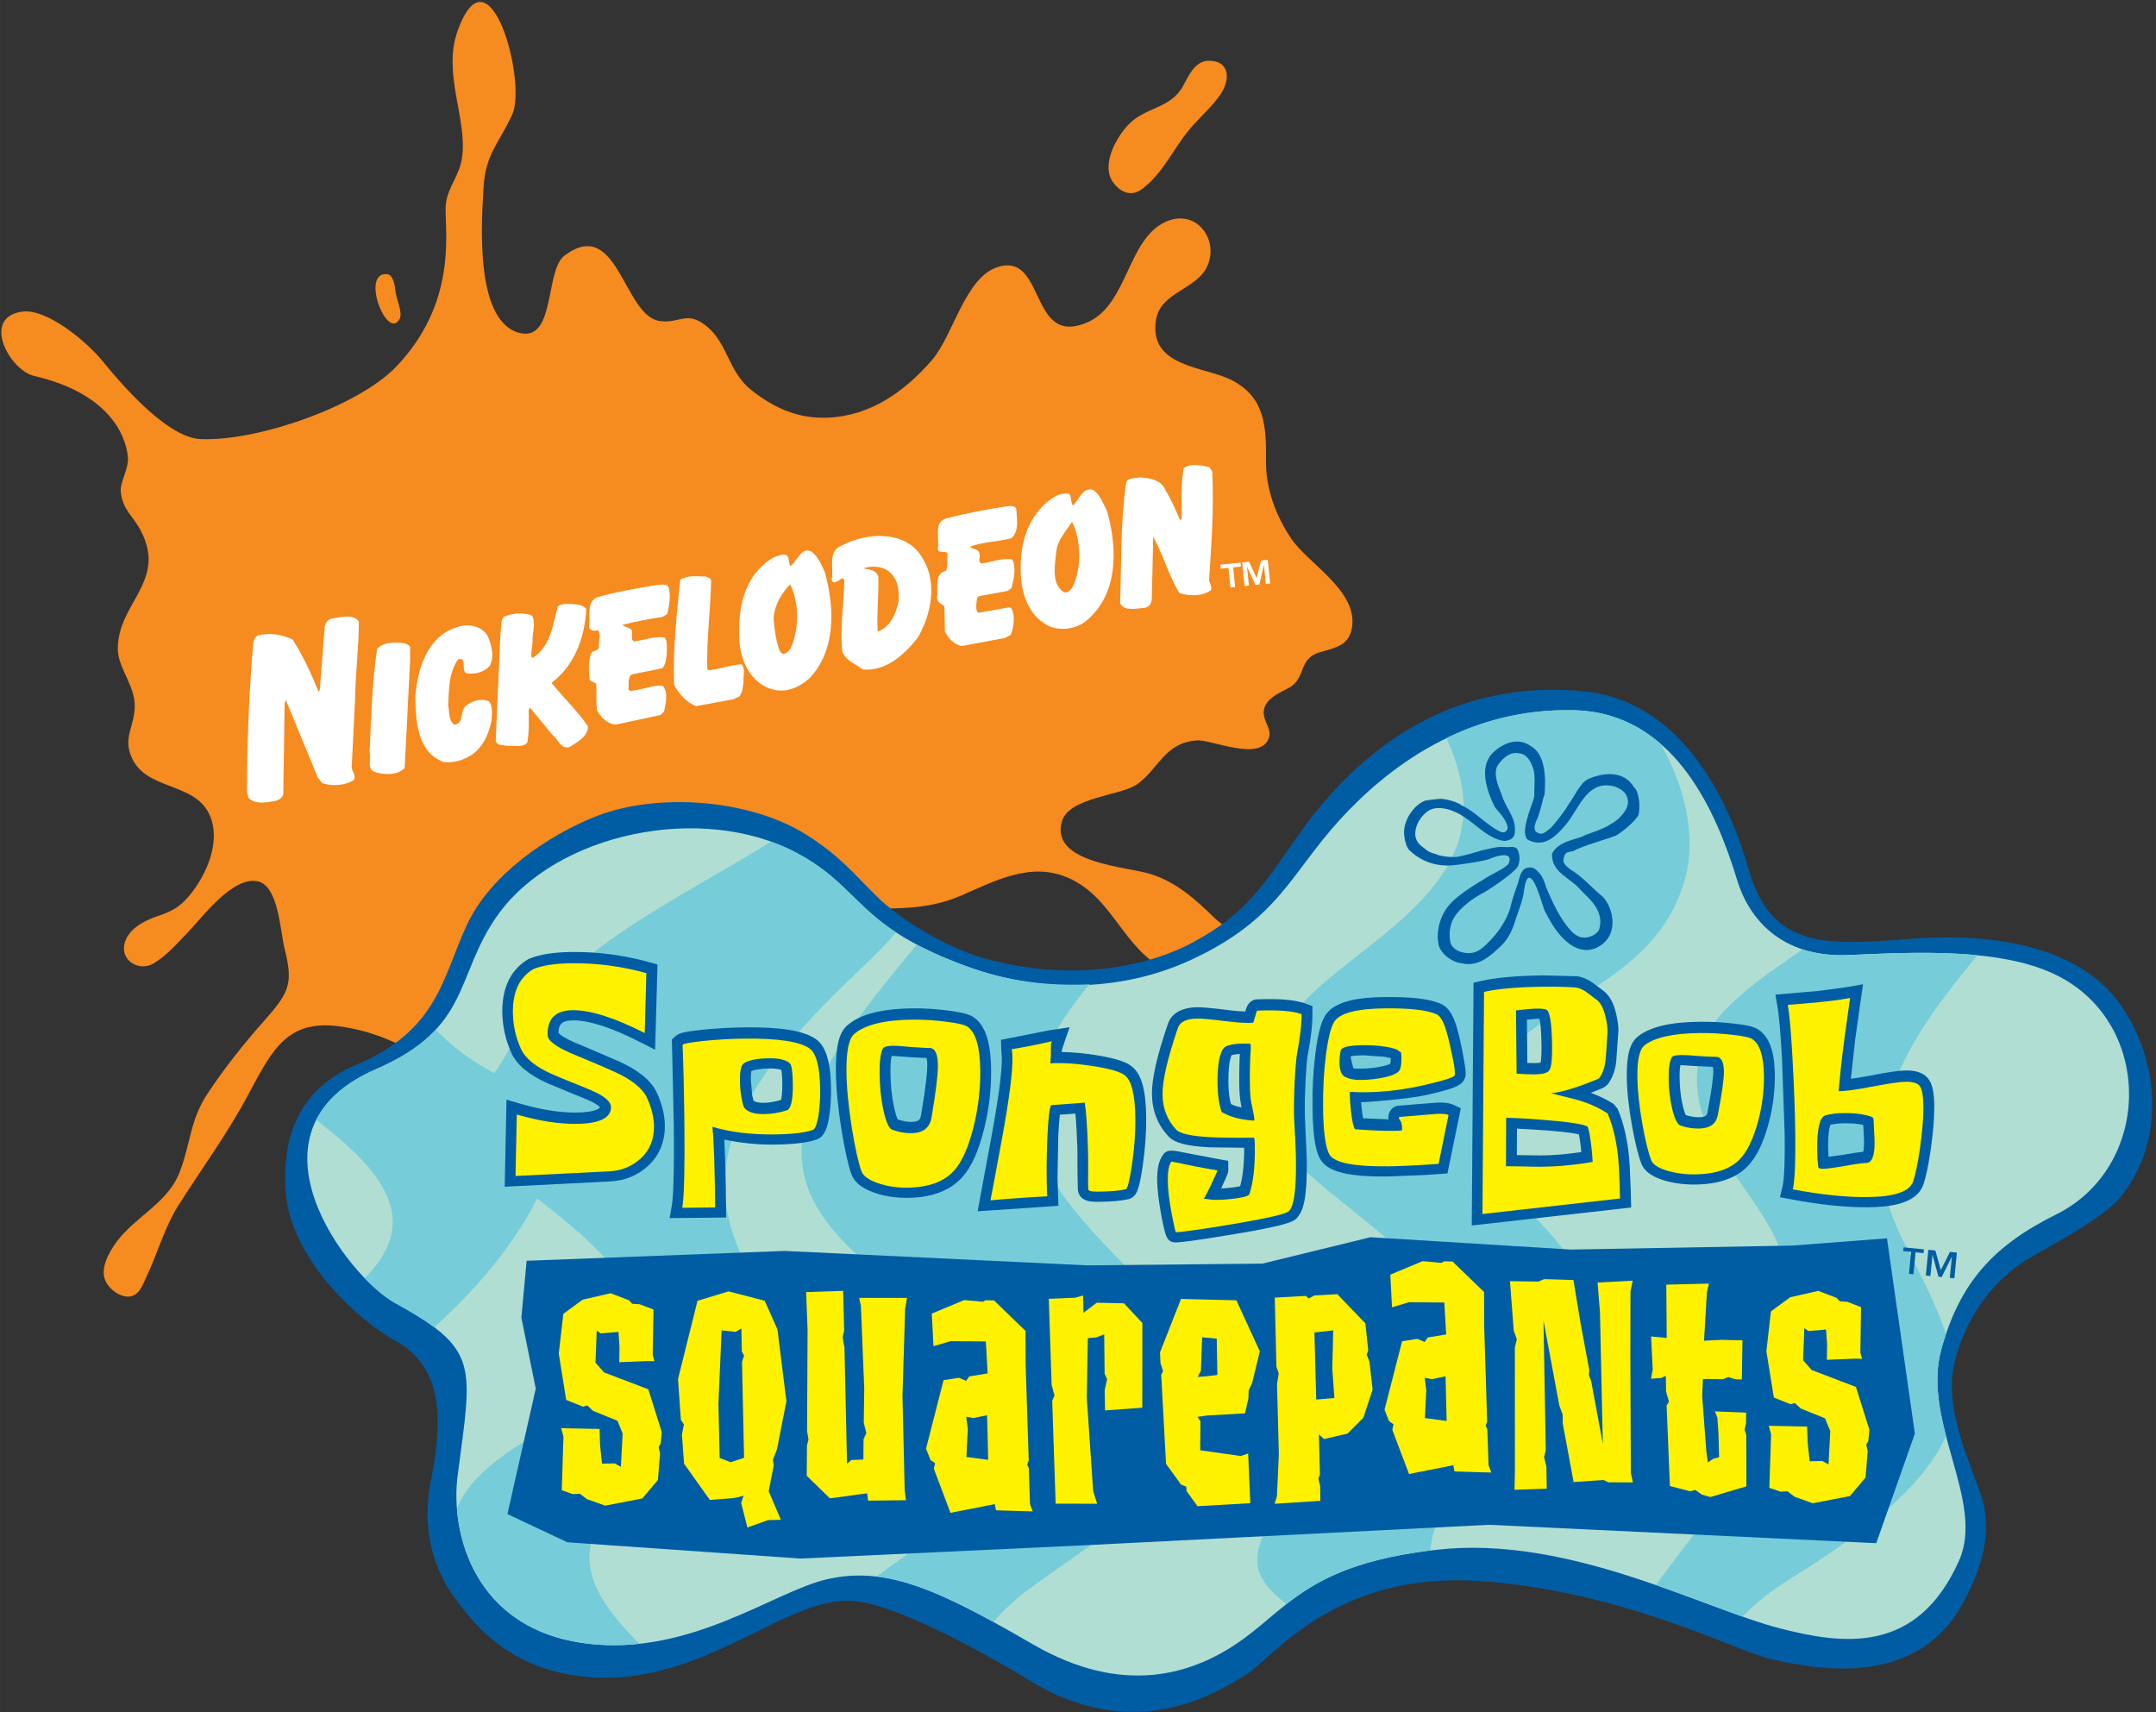 <?xml version="1.0" encoding="UTF-8" standalone="no"?>
<!-- Created with Inkscape (http://www.inkscape.org/) -->

<svg
   xmlns:dc="http://purl.org/dc/elements/1.1/"
   xmlns:cc="http://creativecommons.org/ns#"
   xmlns:rdf="http://www.w3.org/1999/02/22-rdf-syntax-ns#"
   xmlns:svg="http://www.w3.org/2000/svg"
   xmlns="http://www.w3.org/2000/svg"
   xmlns:sodipodi="http://sodipodi.sourceforge.net/DTD/sodipodi-0.dtd"
   xmlns:inkscape="http://www.inkscape.org/namespaces/inkscape"
   width="170"
   height="135"
   viewBox="0 0 44.979 35.719"
   version="1.1"
   id="svg8"
   inkscape:version="0.92.2 (5c3e80d, 2017-08-06)"
   sodipodi:docname="SpongeBob SquarePants2.svg">
  <rect x="0" y="0" width="44.979" height="35.719" fill="#333333" stroke="none"/>
  <defs
     id="defs2">
    <clipPath
       clipPathUnits="userSpaceOnUse"
       id="clipPath502">
      <path
         d="M 439.961,603.6 H 566 v 99.9 H 439.961 Z"
         id="path500"
         inkscape:connector-curvature="0" />
    </clipPath>
    <linearGradient
       x1="0"
       y1="0"
       x2="1"
       y2="0"
       gradientUnits="userSpaceOnUse"
       gradientTransform="matrix(84.822,-29.886,-29.886,-84.822,910.201,1309.772)"
       spreadMethod="pad"
       id="linearGradient492">
      <stop
         style="stop-opacity:1;stop-color:#76cdd9"
         offset="0"
         id="stop488" />
      <stop
         style="stop-opacity:1;stop-color:#00a3b0"
         offset="1"
         id="stop490" />
    </linearGradient>
    <linearGradient
       x1="0"
       y1="0"
       x2="1"
       y2="0"
       gradientUnits="userSpaceOnUse"
       gradientTransform="matrix(84.85,-29.896,-29.896,-84.85,904.211,1292.678)"
       spreadMethod="pad"
       id="linearGradient472">
      <stop
         style="stop-opacity:1;stop-color:#76cdd9"
         offset="0"
         id="stop468" />
      <stop
         style="stop-opacity:1;stop-color:#00a3b0"
         offset="1"
         id="stop470" />
    </linearGradient>
    <linearGradient
       x1="0"
       y1="0"
       x2="1"
       y2="0"
       gradientUnits="userSpaceOnUse"
       gradientTransform="matrix(84.772,-29.869,-29.869,-84.772,902.33,1287.194)"
       spreadMethod="pad"
       id="linearGradient452">
      <stop
         style="stop-opacity:1;stop-color:#76cdd9"
         offset="0"
         id="stop448" />
      <stop
         style="stop-opacity:1;stop-color:#00a3b0"
         offset="1"
         id="stop450" />
    </linearGradient>
    <linearGradient
       x1="0"
       y1="0"
       x2="1"
       y2="0"
       gradientUnits="userSpaceOnUse"
       gradientTransform="matrix(84.825,-29.888,-29.888,-84.825,911.208,1312.87)"
       spreadMethod="pad"
       id="linearGradient432">
      <stop
         style="stop-opacity:1;stop-color:#76cdd9"
         offset="0"
         id="stop428" />
      <stop
         style="stop-opacity:1;stop-color:#00a3b0"
         offset="1"
         id="stop430" />
    </linearGradient>
    <linearGradient
       x1="0"
       y1="0"
       x2="1"
       y2="0"
       gradientUnits="userSpaceOnUse"
       gradientTransform="matrix(84.689,-29.84,-29.84,-84.689,906.922,1300.276)"
       spreadMethod="pad"
       id="linearGradient412">
      <stop
         style="stop-opacity:1;stop-color:#b1ded3"
         offset="0"
         id="stop408" />
      <stop
         style="stop-opacity:1;stop-color:#29bdbe"
         offset="1"
         id="stop410" />
    </linearGradient>
    <clipPath
       clipPathUnits="userSpaceOnUse"
       id="clipPath338">
      <path
         d="M 439.961,603.6 H 566 v 99.9 H 439.961 Z"
         id="path336"
         inkscape:connector-curvature="0" />
    </clipPath>
    <clipPath
       clipPathUnits="userSpaceOnUse"
       id="clipPath502-1">
      <path
         d="M 439.961,603.6 H 566 v 99.9 H 439.961 Z"
         id="path500-3"
         inkscape:connector-curvature="0" />
    </clipPath>
    <linearGradient
       x1="0"
       y1="0"
       x2="1"
       y2="0"
       gradientUnits="userSpaceOnUse"
       gradientTransform="matrix(87.195,-22.023,-22.023,-87.195,915.348,606.114)"
       spreadMethod="pad"
       id="linearGradient492-1">
      <stop
         style="stop-opacity:1;stop-color:#76cdd9"
         offset="0"
         id="stop488-8" />
      <stop
         style="stop-opacity:1;stop-color:#00a3b0"
         offset="1"
         id="stop490-0" />
    </linearGradient>
    <linearGradient
       x1="0"
       y1="0"
       x2="1"
       y2="0"
       gradientUnits="userSpaceOnUse"
       gradientTransform="matrix(87.224,-22.03,-22.03,-87.224,910.942,588.545)"
       spreadMethod="pad"
       id="linearGradient472-0">
      <stop
         style="stop-opacity:1;stop-color:#76cdd9"
         offset="0"
         id="stop468-4" />
      <stop
         style="stop-opacity:1;stop-color:#00a3b0"
         offset="1"
         id="stop470-2" />
    </linearGradient>
    <linearGradient
       x1="0"
       y1="0"
       x2="1"
       y2="0"
       gradientUnits="userSpaceOnUse"
       gradientTransform="matrix(87.144,-22.01,-22.01,-87.144,909.57,582.913)"
       spreadMethod="pad"
       id="linearGradient452-8">
      <stop
         style="stop-opacity:1;stop-color:#76cdd9"
         offset="0"
         id="stop448-6" />
      <stop
         style="stop-opacity:1;stop-color:#00a3b0"
         offset="1"
         id="stop450-9" />
    </linearGradient>
    <linearGradient
       x1="0"
       y1="0"
       x2="1"
       y2="0"
       gradientUnits="userSpaceOnUse"
       gradientTransform="matrix(87.199,-22.024,-22.024,-87.199,916.067,609.291)"
       spreadMethod="pad"
       id="linearGradient432-7">
      <stop
         style="stop-opacity:1;stop-color:#76cdd9"
         offset="0"
         id="stop428-0" />
      <stop
         style="stop-opacity:1;stop-color:#00a3b0"
         offset="1"
         id="stop430-5" />
    </linearGradient>
    <linearGradient
       x1="0"
       y1="0"
       x2="1"
       y2="0"
       gradientUnits="userSpaceOnUse"
       gradientTransform="matrix(87.059,-21.988,-21.988,-87.059,912.948,596.359)"
       spreadMethod="pad"
       id="linearGradient412-9">
      <stop
         style="stop-opacity:1;stop-color:#b1ded3"
         offset="0"
         id="stop408-9" />
      <stop
         style="stop-opacity:1;stop-color:#29bdbe"
         offset="1"
         id="stop410-7" />
    </linearGradient>
    <clipPath
       clipPathUnits="userSpaceOnUse"
       id="clipPath338-6">
      <path
         d="M 439.961,603.6 H 566 v 99.9 H 439.961 Z"
         id="path336-6"
         inkscape:connector-curvature="0" />
    </clipPath>
  </defs>
  <sodipodi:namedview
     id="base"
     pagecolor="#ffffff"
     bordercolor="#666666"
     borderopacity="1.0"
     inkscape:pageopacity="0.0"
     inkscape:pageshadow="2"
     inkscape:zoom="2.8"
     inkscape:cx="70.266636"
     inkscape:cy="50.416833"
     inkscape:document-units="mm"
     inkscape:current-layer="layer1"
     showgrid="false"
     units="px"
     inkscape:window-width="1366"
     inkscape:window-height="705"
     inkscape:window-x="-8"
     inkscape:window-y="-8"
     inkscape:window-maximized="1"
     inkscape:measure-start="-762.665,76.7716"
     inkscape:measure-end="-249.508,82.8325" />
  <g
     inkscape:label="Layer 1"
     inkscape:groupmode="layer"
     id="layer1"
     transform="translate(0,-261.281)">
    <g
       id="g1576"
       transform="rotate(6.358,15.696,267.11)">
      <g
         transform="matrix(0.353,0,0,-0.353,22.973,264.287)"
         id="g340">
        <path
           inkscape:connector-curvature="0"
           id="path342"
           style="fill:#f68b1f;fill-opacity:1;fill-rule:nonzero;stroke:none"
           d="M 0,0 C 0.503,-0.503 1.134,-0.651 1.674,-0.146 2.827,0.933 3.229,2.395 4.081,3.676 4.593,4.451 5.245,5.124 5.68,5.951 6.131,6.808 6.056,7.969 4.772,7.834 3.959,7.751 3.677,6.827 3.42,6.192 2.841,4.753 1.331,4.711 0.461,3.556 -0.19,2.693 -0.908,0.97 -0.044,0.046 -0.028,0.029 -0.013,0.016 0,0 m -42.121,-10.078 c -1.576,-0.072 0.465,-3.949 1.045,-2.554 0.156,0.377 -0.309,1.146 -0.402,1.517 -0.07,0.283 -0.212,1.056 -0.643,1.037 m 39.856,1.432 c 0.432,-0.134 0.967,-0.06 1.669,0.356 2.192,1.32 1.755,5.138 3.897,6.393 1.65,0.963 3.192,-0.623 2.746,-2.255 -0.424,-1.546 -2.623,-1.872 -2.69,-3.603 -0.109,-2.846 3.209,-2.369 4.901,-3.041 2.014,-0.8 2.28,-2.486 2.482,-4.484 0.167,-1.662 0.95,-3.184 1.992,-4.412 1.116,-1.32 4.131,-2.578 4.155,-4.683 0.013,-1.201 -0.798,-1.419 -1.733,-1.806 -1.237,-0.514 -0.628,-1.595 -1.541,-2.262 -0.461,-0.334 -1.105,-0.657 -1.311,-1.23 -0.274,-0.77 0.552,-1.215 0.429,-1.843 -0.3,-1.528 -3.368,-0.486 -4.226,-0.648 -1.865,-0.348 -2.027,-1.864 -3.182,-2.937 -0.885,-0.822 -3.97,-1.217 -4.21,-2.715 -0.414,-2.549 4.148,-2.203 5.604,-2.506 1.529,-0.315 2.76,-1.187 3.957,-2.125 0.712,-0.554 2.015,-1.065 2.577,-1.583 2.857,-2.633 -3.212,-2.507 -4.923,-1.884 -2.864,1.043 -3.666,3.97 -6.491,4.843 -2.299,0.706 -4.271,-0.669 -6.174,-1.758 -2.053,-1.17 -4.032,-1.162 -6.464,-1.518 -2.342,-0.338 -6.232,-0.085 -7.12,-2.333 -0.284,-0.724 0.274,-1.524 -0.089,-2.279 -0.443,-0.909 -1.607,-0.976 -2.24,-1.693 -0.355,-0.397 -0.642,-1.067 -0.732,-1.566 -0.249,-1.391 -0.592,-2.52 -0.775,-2.126 -5.814,10.026 -5.912,-2.821 -7.405,-4.563 -1.555,-1.814 -2.031,-1.074 -1.768,-3.616 0.102,-0.998 0.133,-2.579 -0.407,-3.459 -0.353,-0.578 -0.951,-0.371 -1.365,0.104 -0.49,0.559 -0.244,1.568 -0.089,2.214 0.276,1.17 0.557,2.211 0.556,3.442 -0.004,2.355 -0.152,3.208 -2.594,4.351 -1.622,0.756 -3.341,1.28 -5.231,1.303 -2.988,0.034 -3.698,-1.755 -4.784,-4.499 -0.995,-2.513 -2.311,-4.79 -3.435,-7.096 -0.659,-1.353 -0.912,-2.987 -1.408,-4.413 -0.169,-0.492 -0.301,-1.146 -0.898,-1.243 -0.607,-0.099 -1.397,0.43 -1.577,1 -0.246,0.76 0.28,1.822 0.686,2.428 0.955,1.42 2.601,2.459 3.056,4.182 0.47,1.768 0.269,3.157 1.136,4.834 0.828,1.608 1.76,3.1 2.799,4.573 1.359,1.926 1.525,2.427 0.758,4.483 -0.351,0.944 -0.754,3.63 -2.015,3.735 -1.509,0.133 -3.013,-2.495 -3.78,-3.488 -0.545,-0.707 -1.082,-1.488 -1.802,-2.027 -0.772,-0.582 -2.007,-0.046 -1.811,1.051 0.147,0.833 0.997,1.41 1.71,1.742 0.795,0.371 1.262,0.657 1.766,1.42 0.875,1.321 1.542,3.405 0.667,4.888 -1.1,1.859 -3.894,0.987 -4.964,2.883 -0.629,1.109 -0.035,1.756 -0.14,2.988 -0.105,1.219 -1.238,2.153 -1.37,3.26 -0.324,2.714 2.466,4.292 0.578,7.102 -0.581,0.864 -1.165,1.06 -1.426,2.122 -0.145,0.596 0.333,1.438 0.179,2.148 -0.303,1.389 -1.665,3.615 -6.028,4.126 -1.493,0.176 -3.51,3.094 -1.131,3.701 1.428,0.36 3.994,-1.342 5.05,-2.381 2.395,-2.357 4.72,-4.027 6.225,-3.938 3.301,0.193 9.099,2.936 11.093,5.58 3.337,4.428 1.774,8.666 1.814,9.893 0.034,0.993 0.612,1.705 0.648,2.748 0.085,2.31 -1.721,4.829 -1.086,7.454 1.291,5.36 4.406,-2.538 3.756,-4.562 -0.533,-1.658 -1.303,-2.494 -1.214,-4.351 0.095,-1.96 0.302,-7.957 2.998,-8.427 2.282,-0.399 1.13,3.818 2.207,4.827 2.864,2.687 3.846,-3.112 5.99,-3.22 1.202,-0.065 1.53,0.827 2.814,0.004 1.374,-0.884 1.562,-2.542 3.077,-3.481 1.455,-0.897 2.915,-1.366 4.639,-1.101 2.509,0.385 4.331,2.028 5.736,4.047 1.107,1.592 1.409,5.132 3.299,5.929 2.143,0.907 2.361,-2.497 3.983,-2.999" />
      </g>
      <g
         transform="matrix(0.353,0,0,-0.353,25.676,270.032)"
         id="g344">
        <path
           inkscape:connector-curvature="0"
           id="path346"
           style="fill:#ffffff;fill-opacity:1;fill-rule:nonzero;stroke:none"
           d="M 0,0 C 0.348,-2.182 0.424,-4.292 0.521,-6.397 0.579,-6.591 0.75,-6.745 0.698,-6.973 0.238,-7.4 -0.555,-7.471 -1.145,-7.345 c -0.744,0.975 -1.202,2.155 -1.899,3.14 l 0.327,-3.702 C -2.721,-8.14 -2.815,-8.37 -3.061,-8.434 -3.52,-8.523 -4.238,-8.81 -4.552,-8.34 c -0.185,2.357 -0.507,4.741 -0.438,7.035 0.002,0.447 0.478,0.367 0.757,0.495 0.573,0.01 1.266,0.026 1.598,-0.575 0.411,-0.532 0.739,-1.124 1.076,-1.69 l 0.071,0.112 c -0.118,1.005 -0.27,2.014 -0.218,2.964 0.386,0.385 1.038,0.281 1.511,0.242 z" />
      </g>
      <g
         transform="matrix(0.353,0,0,-0.353,21.704,271.285)"
         id="g348">
        <path
           inkscape:connector-curvature="0"
           id="path350"
           style="fill:#ffffff;fill-opacity:1;fill-rule:nonzero;stroke:none"
           d="m 0,0 c 0.103,-0.586 0.293,-1.249 -0.116,-1.681 -0.77,-0.291 -1.658,-0.403 -2.38,-0.766 0.179,-0.134 0.56,-0.069 0.61,-0.361 0.107,-0.185 -0.087,-0.49 0.206,-0.543 0.575,0.147 1.134,0.46 1.755,0.439 0.312,-0.464 0.218,-1.152 0.151,-1.686 l -0.214,-0.2 -1.665,-0.499 -0.083,-0.127 c 0.007,-0.273 -0.061,-0.627 0.152,-0.853 l 1.816,0.531 C 0.436,-5.801 0.466,-6.038 0.526,-6.204 0.6,-6.613 0.586,-6.994 0.475,-7.365 L 0.159,-7.58 -2.319,-8.333 c -0.434,0.005 -0.875,0.394 -1.086,0.734 l -0.197,1.501 c -0.225,0.095 -0.468,0.19 -0.498,0.48 0.035,0.553 -0.341,1.348 0.355,1.596 0.119,0.315 -0.02,0.699 -0.024,1.051 -0.174,0.15 -0.494,-0.108 -0.597,0.169 0.065,0.626 -0.464,1.568 0.306,1.862 1.105,0.437 2.285,0.781 3.467,1.108 C -0.375,0.213 -0.05,0.295 0,0" />
      </g>
      <g
         transform="matrix(0.353,0,0,-0.353,22.885,271.398)"
         id="g352">
        <path
           inkscape:connector-curvature="0"
           id="path354"
           style="fill:#ffffff;fill-opacity:1;fill-rule:nonzero;stroke:none"
           d="m 0,0 c -0.309,-0.593 -0.747,-1.185 -0.734,-1.879 0.009,-0.756 -0.09,-1.902 0.697,-2.299 0.224,-0.063 0.36,0.122 0.47,0.295 C 0.878,-2.724 0.685,-1.071 0,0 M 1.984,0.862 C 2.891,-1.342 3.198,-4.12 1.34,-5.853 0.814,-6.292 -0.045,-6.494 -0.714,-6.259 c -1.536,0.604 -2.003,2.277 -2.051,3.852 -0.049,1.411 0.424,2.946 1.661,3.829 0.201,0.136 0.484,0.217 0.745,0.206 C -0.164,1.474 -0.242,1.135 -0.051,0.969 0.265,1.351 0.411,2.17 1.05,2.006 1.511,1.735 1.716,1.256 1.984,0.862" />
      </g>
      <g
         transform="matrix(0.353,0,0,-0.353,15.536,273.443)"
         id="g356">
        <path
           inkscape:connector-curvature="0"
           id="path358"
           style="fill:#ffffff;fill-opacity:1;fill-rule:nonzero;stroke:none"
           d="M 0,0 C 0.165,-1.756 0.108,-3.456 0.354,-5.24 L 0.445,-5.302 C 1.106,-5.15 1.7,-4.847 2.339,-4.732 2.607,-4.983 2.498,-5.389 2.567,-5.726 2.56,-6.032 2.591,-6.349 2.43,-6.628 L 2.078,-6.845 -0.051,-7.487 c -0.575,0.126 -1.141,0.636 -1.441,1.117 -0.316,2.116 -0.303,4.149 -0.327,6.192 0.383,0.334 0.979,0.319 1.494,0.36 C -0.219,0.144 -0.045,0.141 0,0" />
      </g>
      <g
         transform="matrix(0.353,0,0,-0.353,18.663,272.847)"
         id="g360">
        <path
           inkscape:connector-curvature="0"
           id="path362"
           style="fill:#ffffff;fill-opacity:1;fill-rule:nonzero;stroke:none"
           d="M 0,0 C 0.346,-0.007 0.776,-0.002 0.941,-0.387 1.095,-1.46 1.076,-2.54 1.258,-3.603 1.977,-3.276 2.241,-2.391 2.291,-1.674 2.262,-1.045 2.098,-0.343 1.5,0.009 1.06,0.263 0.464,0.233 0,0 M 3.428,0.974 C 4.474,-0.343 4.288,-2.329 3.637,-3.738 2.931,-4.849 2,-5.891 0.641,-5.935 0.186,-5.659 -0.452,-5.52 -0.7,-4.993 c -0.278,1.394 -0.218,2.775 -0.331,4.163 -0.015,0.078 -0.145,0.172 -0.206,0.071 -0.131,-0.105 -0.242,-0.259 -0.452,-0.239 l -0.095,0.122 c 0.081,0.706 -0.463,1.677 0.378,2.087 1.361,0.941 3.708,1.355 4.834,-0.237" />
      </g>
      <g
         transform="matrix(0.353,0,0,-0.353,14.676,273.7)"
         id="g364">
        <path
           inkscape:connector-curvature="0"
           id="path366"
           style="fill:#ffffff;fill-opacity:1;fill-rule:nonzero;stroke:none"
           d="m 0,0 c 0.189,-0.508 0.13,-1.044 0.082,-1.538 l -0.273,-0.207 c -0.781,-0.205 -1.556,-0.45 -2.292,-0.726 0.156,-0.13 0.424,-0.086 0.589,-0.251 0.091,-0.225 -0.037,-0.578 0.21,-0.645 0.592,0.146 1.108,0.439 1.752,0.435 0.23,-0.209 0.2,-0.612 0.24,-0.912 0.007,-0.305 0.017,-0.621 -0.14,-0.895 -0.597,-0.239 -1.244,-0.375 -1.835,-0.613 -0.145,-0.267 -0.05,-0.567 -0.036,-0.858 0.1,-0.191 0.328,0 0.485,0.005 0.498,0.143 0.967,0.407 1.505,0.425 0.383,-0.38 0.287,-1.038 0.244,-1.511 L 0.338,-7.518 -2.203,-8.365 c -0.494,-0.051 -0.96,0.337 -1.221,0.721 -0.104,0.485 -0.136,1.013 -0.202,1.508 -0.132,0.184 -0.453,0.062 -0.448,0.367 -0.108,0.495 -0.17,0.984 -0.056,1.436 0.09,0.193 0.385,0.135 0.42,0.401 -0.102,0.335 0.084,0.694 -0.172,0.982 -0.212,-0.061 -0.503,-0.109 -0.552,0.179 0.023,0.607 -0.337,1.426 0.298,1.763 1.084,0.44 2.234,0.771 3.391,1.098 C -0.488,0.111 -0.122,0.3 0,0" />
      </g>
      <g
         transform="matrix(0.353,0,0,-0.353,17.183,273.344)"
         id="g368">
        <path
           inkscape:connector-curvature="0"
           id="path370"
           style="fill:#ffffff;fill-opacity:1;fill-rule:nonzero;stroke:none"
           d="m 0,0 c -0.464,-0.612 -0.738,-1.265 -0.753,-1.984 0.007,-0.37 0.416,-1.995 0.722,-2.133 0.237,-0.045 0.368,0.167 0.483,0.359 C 0.816,-2.622 0.682,-1.031 0,0 M 1.959,0.944 C 2.776,-1.093 3.132,-3.582 1.746,-5.4 1.222,-5.983 0.464,-6.44 -0.386,-6.281 c -1.234,0.217 -1.961,1.366 -2.204,2.504 -0.343,1.932 -0.23,3.968 1.419,5.234 0.239,0.111 0.5,0.311 0.796,0.226 C -0.208,1.52 -0.232,1.255 -0.107,1.072 0.282,1.397 0.391,2.294 1.037,2.062 1.483,1.802 1.71,1.353 1.959,0.944" />
      </g>
      <g
         transform="matrix(0.353,0,0,-0.353,8.327,275.11)"
         id="g372">
        <path
           inkscape:connector-curvature="0"
           id="path374"
           style="fill:#ffffff;fill-opacity:1;fill-rule:nonzero;stroke:none"
           d="M 0,0 C 0.173,-1.56 0.137,-3.079 0.291,-4.642 L 0.534,-8.634 C 0.603,-8.886 0.885,-9.081 0.722,-9.365 0.251,-9.733 -0.524,-9.874 -1.091,-9.733 l -0.3,0.3 c -0.795,1.446 -1.59,2.891 -2.386,4.343 l -0.046,-0.206 0.511,-5.312 c 0.005,-0.248 -0.199,-0.375 -0.386,-0.47 -0.519,-0.158 -1.231,-0.385 -1.64,0.013 l -0.122,0.361 c -0.323,2.937 -0.527,5.853 -0.601,8.721 0,0.194 0.067,0.413 0.241,0.509 0.675,0.245 1.42,0.203 2.046,-0.021 0.725,-0.904 1.326,-1.883 1.868,-2.904 l 0.058,0.126 -0.123,3.719 c 0.006,0.225 0.118,0.448 0.341,0.542 C -1.12,0.111 -0.389,0.43 0,0" />
      </g>
      <g
         transform="matrix(0.353,0,0,-0.353,13.014,274.324)"
         id="g376">
        <path
           inkscape:connector-curvature="0"
           id="path378"
           style="fill:#ffffff;fill-opacity:1;fill-rule:nonzero;stroke:none"
           d="m 0,0 c 0.09,-1.66 -0.281,-3.353 -1.56,-4.574 0.779,-0.779 1.718,-1.475 2.417,-2.307 0.103,-0.586 -0.5,-0.971 -0.869,-1.297 -0.52,-0.342 -0.797,0.361 -1.163,0.563 l -1.5,1.46 -0.045,-0.192 c 0.087,-0.647 0.171,-1.281 0.129,-1.89 -0.203,-0.33 -0.748,-0.262 -1.111,-0.324 -0.258,0.035 -0.589,-0.086 -0.755,0.199 l -0.424,6.299 c 0.018,0.354 -0.077,0.722 0.066,1.042 0.445,0.282 1.168,0.43 1.677,0.264 0.291,-0.455 0.102,-1.003 0.198,-1.52 0.01,-0.293 -0.032,-0.585 0.023,-0.893 l 0.092,-0.063 c 1.004,0.836 0.947,2.087 1.14,3.198 0.223,0.227 0.634,0.199 0.936,0.236 C -0.477,0.201 -0.204,0.184 0,0" />
      </g>
      <g
         transform="matrix(0.353,0,0,-0.353,11.034,275.118)"
         id="g380">
        <path
           inkscape:connector-curvature="0"
           id="path382"
           style="fill:#ffffff;fill-opacity:1;fill-rule:nonzero;stroke:none"
           d="m 0,0 c 0.284,-0.496 0.547,-1.178 0.307,-1.74 -0.304,-0.419 -0.831,-0.59 -1.32,-0.581 -0.387,0.177 -0.008,0.954 -0.566,0.778 -0.487,-0.842 -0.347,-1.818 -0.297,-2.774 0.136,-0.39 0.112,-0.907 0.499,-1.1 0.591,0.175 0.196,0.829 0.552,1.19 0.32,0.324 0.847,0.561 1.312,0.412 0.284,-0.243 0.271,-0.746 0.286,-1.093 -0.06,-0.851 -0.37,-1.817 -1.158,-2.325 -0.396,-0.274 -0.906,-0.471 -1.423,-0.44 -1.589,0.454 -1.865,2.179 -2.057,3.693 -0.033,1.584 0.298,3.549 1.963,4.292 C -1.269,0.625 -0.448,0.602 0,0" />
      </g>
      <g
         transform="matrix(0.353,0,0,-0.353,9.453,275.542)"
         id="g384">
        <path
           inkscape:connector-curvature="0"
           id="path386"
           style="fill:#ffffff;fill-opacity:1;fill-rule:nonzero;stroke:none"
           d="m 0,0 0.081,-0.825 0.38,-6.262 c -0.39,-0.51 -1.271,-0.56 -1.841,-0.395 -0.37,0.242 -0.182,0.727 -0.324,1.113 -0.126,1.998 -0.314,4.051 -0.235,6.095 0.319,0.46 1.04,0.539 1.606,0.513 C -0.215,0.192 -0.025,0.156 0,0" />
      </g>
      <g
         transform="matrix(0.353,0,0,-0.353,26.645,271.816)"
         id="g388">
        <path
           inkscape:connector-curvature="0"
           id="path390"
           style="fill:#ffffff;fill-opacity:1;fill-rule:nonzero;stroke:none"
           d="M 0,0 0.562,-0.907 0.698,0.15 1.091,0.234 1.387,-1.138 1.136,-1.191 0.898,-0.084 0.756,-1.273 0.539,-1.319 l -0.623,1.023 0.236,-1.107 -0.251,-0.053 -0.294,1.372 z m -1.614,-0.589 -0.049,0.23 1.172,0.252 0.049,-0.229 -0.45,-0.098 0.246,-1.142 -0.272,-0.058 -0.246,1.142 z" />
      </g>
    </g>
    <g
       id="g1671"
       transform="rotate(5.581,18.03,284.901)">
      <g
         transform="matrix(0.353,0,0,-0.353,24.466,280.293)"
         id="g392">
        <path
           inkscape:connector-curvature="0"
           id="path394"
           style="fill:#005da3;fill-opacity:1;fill-rule:nonzero;stroke:none"
           d="m 0,0 c -3.251,-2.167 -7.906,-2.937 -12.291,-2.109 -1.997,0.377 -4.826,1.603 -6.58,3.014 -1.408,1.137 -2.394,2.18 -4.533,3.235 -3.524,1.743 -8.955,1.607 -12.398,-0.143 -2.733,-1.389 -5.878,-4.038 -6.963,-7.052 -1.186,-3.293 -1.057,-6.414 -5.778,-8.976 -3.839,-2.085 -3.729,-5.661 -3.388,-7.784 0.64,-3.971 5.031,-7.212 7.257,-8.167 2.933,-1.256 3.351,-4.106 2.945,-8.197 -0.243,-2.432 0.492,-4.813 2.01,-6.531 1.216,-1.372 3.446,-3.811 7.73,-3.965 7.108,-0.261 11.468,5.661 15.539,5.982 3.253,0.263 11.509,-3.856 11.509,-3.856 6.218,-2.764 10.523,0.392 12.386,1.876 1.397,1.116 4.591,6.451 12.926,6.753 8.414,0.306 15.593,-2.594 17.599,-2.883 3.691,-0.53 9.065,-0.572 11.157,4.424 0.958,2.293 1.148,4.123 0.669,5.726 -0.469,1.565 -2.806,4.926 -2.615,7.855 0.118,1.758 0.974,4.712 3.5,6.771 0.926,0.755 4.416,2.91 5.412,4.461 2.253,3.519 1.478,8.15 -1.165,11.235 -2.209,2.578 -6.471,3.796 -12.963,2.629 -5.143,-0.923 -7.969,-1.18 -9.741,3.317 -1.585,4.026 -4.956,9.36 -10.57,9.398 C 13.083,17.07 8.217,11.51 5.691,7.079 3.764,3.7 3.004,2.007 0,0" />
      </g>
      <g
         id="g396"
         transform="matrix(0.353,0,0,-0.353,-154.951,509.699)">
        <g
           id="g398">
          <g
             id="g404">
            <g
               id="g406">
              <path
                 inkscape:connector-curvature="0"
                 id="path414"
                 style="fill:url(#linearGradient412-9);stroke:none"
                 d="m 529.385,665.725 c -6.499,-0.466 -10.781,-4.571 -13.203,-7.825 v 0 c -2.58,-3.464 -3.023,-6.183 -7.92,-9.061 v 0 c -4.121,-2.421 -8.962,-2.728 -12.973,-1.718 v 0 c -6.981,1.757 -6.702,4.039 -10.861,5.751 v 0 c -5.847,2.406 -14.233,-0.204 -17.213,-5.399 v 0 c -2.172,-3.785 -0.878,-6.759 -6.263,-9.747 v 0 c -7.954,-4.41 -0.495,-12.375 2.459,-13.639 v 0 c 5.287,-2.266 4.882,-3.211 4.677,-9.82 v 0 c -0.107,-3.412 1.875,-8.953 8.579,-9.112 v 0 c 6.151,-0.148 10.696,4.139 13.729,5.158 v 0 c 3.49,1.173 6.762,-0.028 12.524,-2.651 v 0 c 5.508,-2.502 9.574,-0.959 12.446,1.65 v 0 c 2.422,2.196 3.688,4.767 10.794,6.256 v 0 c 7.667,1.612 15.968,-1.951 20.603,-2.665 v 0 c 3.765,-0.58 8.193,-0.775 10.126,5.015 v 0 c 1.218,3.648 -3.032,7.955 -2.25,12.366 v 0 c 0.714,4.036 2.491,6.382 5.974,8.556 v 0 c 5.342,3.335 4.682,11.679 -1.235,14.028 v 0 c -3.461,1.373 -8.63,0.579 -12.466,0.035 v 0 c -3.988,-0.57 -6.109,1.64 -6.98,3.752 v 0 c -1.63,3.952 -4.544,9.092 -9.926,9.092 v 0 c -0.203,0 -0.41,-0.007 -0.621,-0.022" />
            </g>
          </g>
        </g>
      </g>
      <g
         id="g416"
         transform="matrix(0.353,0,0,-0.353,-154.951,509.699)">
        <g
           id="g418">
          <g
             id="g424">
            <g
               id="g426">
              <path
                 inkscape:connector-curvature="0"
                 id="path434"
                 style="fill:url(#linearGradient432-7);stroke:none"
                 d="m 546.912,652.903 c -1.032,-0.147 -1.939,-0.107 -2.733,0.067 v 0 c -2.394,-1.99 -4.967,-4.172 -5.376,-6.309 v 0 c -0.983,-5.101 3.912,-7.813 5.656,-11.259 v 0 c 3.842,-7.599 -1.234,-13.834 -5.265,-20.659 v 0 c 1.93,-0.47 3.718,-0.975 5.275,-1.36 v 0 c 0.67,0.845 1.557,1.704 2.704,2.578 v 0 c 4.913,3.758 7.379,6.617 8.233,9.219 v 0 c -0.607,1.664 -1.073,3.375 -0.767,5.104 v 0 c 0.056,0.311 0.117,0.611 0.183,0.901 v 0 c -0.711,1.58 -1.777,3.255 -3.011,5.165 v 0 c -4.039,6.253 -1.039,11.772 2.681,17.283 v 0 c -0.009,0 -0.017,0 -0.026,0 v 0 c -2.564,0 -5.292,-0.409 -7.554,-0.73" />
            </g>
          </g>
        </g>
      </g>
      <g
         id="g436"
         transform="matrix(0.353,0,0,-0.353,-154.951,509.699)">
        <g
           id="g438">
          <g
             id="g444">
            <g
               id="g446">
              <path
                 inkscape:connector-curvature="0"
                 id="path454"
                 style="fill:url(#linearGradient452-8);stroke:none"
                 d="m 468.899,640.183 c -0.326,-0.78 -0.66,-1.439 -0.97,-2.012 v 0 c -1.461,0.609 -2.696,1.355 -3.687,2.227 v 0 c -0.687,-0.905 -1.694,-1.786 -3.29,-2.672 v 0 c -1.753,-0.971 -2.755,-2.114 -3.225,-3.319 v 0 c 0.324,-0.218 0.652,-0.436 0.984,-0.655 v 0 c 4.956,-3.225 4.834,-5.841 2.775,-8.384 v 0 c 0.711,-0.604 1.389,-1.054 1.925,-1.281 v 0 c 1.011,-0.434 1.814,-0.82 2.451,-1.206 v 0 c 2.475,2.709 4.369,5.632 5.307,8.17 v 0 c 3.732,-2.35 7.943,-5.313 6.5,-8.738 v 0 c -1.613,-3.832 -8.313,-5.926 -9.434,-9.974 v 0 c 0.579,-3.245 2.891,-7.053 8.432,-7.184 v 0 c 1.074,-0.028 2.096,0.085 3.074,0.288 v 0 c -2.176,1.834 -4.066,3.746 -3.254,6.363 v 0 c 1.046,3.368 5.641,4.673 8.452,7.048 v 0 c 4.935,4.167 2.499,4.666 -0.461,8.578 v 0 c -5.186,6.85 -1.111,12.613 4.685,19.303 v 0 c 0.586,0.683 1.119,1.354 1.599,2.02 v 0 c -2.664,1.398 -3.38,2.901 -6.334,4.117 v 0 c -0.499,0.206 -1.018,0.371 -1.549,0.505 v 0 c -4.966,-3.823 -11.637,-7.598 -13.98,-13.194" />
            </g>
          </g>
        </g>
      </g>
      <g
         id="g456"
         transform="matrix(0.353,0,0,-0.353,-154.951,509.699)">
        <g
           id="g458">
          <g
             id="g464">
            <g
               id="g466">
              <path
                 inkscape:connector-curvature="0"
                 id="path474"
                 style="fill:url(#linearGradient472-0);stroke:none"
                 d="m 488.675,642.874 c -5.2,-9.487 -0.942,-12.116 8.093,-17.425 v 0 c 9.031,-5.308 2.111,-9.607 -3.462,-14.688 v 0 c 2.04,-0.038 4.253,-0.764 7.141,-1.999 v 0 c 0.561,0.802 1.281,1.604 2.183,2.393 v 0 c 7.392,6.46 13.754,10.827 4.939,18.129 v 0 c -6.553,5.427 -10.646,8.758 -5.641,16.764 v 0 c 0.077,0.128 0.416,0.645 0.5,0.768 v 0 c -2.567,-0.354 -4.816,-0.28 -7.139,0.305 v 0 c -1.318,0.329 -2.373,0.68 -3.253,1.041 v 0 c -1.21,-1.827 -2.44,-3.608 -3.361,-5.288" />
            </g>
          </g>
        </g>
      </g>
      <g
         id="g476"
         transform="matrix(0.353,0,0,-0.353,-154.951,509.699)">
        <g
           id="g478">
          <g
             id="g484">
            <g
               id="g486">
              <path
                 inkscape:connector-curvature="0"
                 id="path494"
                 style="fill:url(#linearGradient492-1);stroke:none"
                 d="m 529.385,665.725 c -3.141,-0.226 -5.545,-1.25 -7.369,-2.37 v 0 c 1.244,-2.241 2.262,-4.98 0.45,-8.186 v 0 c -2.154,-3.813 -6.279,-6.033 -8.476,-9.79 v 0 c -5.414,-9.256 12.39,-10.125 11.031,-18.246 v 0 c -0.648,-3.883 -5.524,-5.516 -7.676,-8.81 v 0 c -2.766,-4.235 -1.936,-5.397 0.224,-6.831 v 0 c 1.582,1.507 3.641,2.974 8.171,3.988 v 0 c -0.187,4.143 5.398,6.102 7.829,11.016 v 0 c 4.214,8.513 -12.765,10.835 -6.444,18.518 v 0 c 3.437,4.176 8.713,5.67 9.733,11.433 v 0 c 0.453,2.562 -0.569,5.483 -2.211,7.79 v 0 c -1.296,0.924 -2.826,1.51 -4.636,1.51 v 0 c -0.205,0 -0.414,-0.007 -0.626,-0.022" />
            </g>
          </g>
        </g>
      </g>
      <g
         id="g496"
         transform="matrix(0.353,0,0,-0.353,-154.951,509.699)">
        <g
           clip-path="url(#clipPath502-1)"
           id="g498">
          <g
             transform="translate(469.347,645.113)"
             id="g504">
            <path
               inkscape:connector-curvature="0"
               id="path506"
               style="fill:#005da3;fill-opacity:1;fill-rule:nonzero;stroke:none"
               d="M 0,0 -0.039,-0.02 -0.075,-0.043 C -0.74,-0.524 -1.493,-1.479 -1.297,-3.3 c 0.091,-0.835 0.352,-1.633 0.78,-2.373 0.385,-0.65 1.14,-1.167 2.244,-1.54 L 3.187,-7.664 4.2,-7.965 C 4.719,-8.126 4.924,-8.272 4.999,-8.335 4.952,-8.468 4.586,-8.686 3.64,-8.786 2.666,-8.893 1.529,-8.822 0.269,-8.584 l -0.815,0.156 0.395,-5.133 6.156,0.915 c 0.882,0.124 1.625,0.521 2.202,1.184 0.564,0.651 0.811,1.487 0.711,2.421 -0.065,0.612 -0.286,1.243 -0.653,1.874 -0.389,0.672 -1.192,1.218 -2.388,1.625 L 4.17,-4.998 3.121,-4.67 c -0.703,0.23 -0.925,0.395 -0.991,0.455 -0.04,0.488 0.081,0.756 0.776,0.83 0.932,0.101 2.301,-0.197 4.069,-0.889 L 7.908,-4.639 7.56,0.389 7.071,0.474 C 5.541,0.745 3.983,0.798 2.437,0.63 1.404,0.518 0.584,0.308 0,0" />
          </g>
          <g
             transform="translate(500.353,643.89)"
             id="g508">
            <path
               inkscape:connector-curvature="0"
               id="path510"
               style="fill:#005da3;fill-opacity:1;fill-rule:nonzero;stroke:none"
               d="m 0,0 -2.811,-0.845 0.082,-0.633 0.072,-0.398 c 0.09,-0.844 0.037,-2.417 -0.154,-4.685 l -0.389,-4.503 0.815,0.134 3.908,0.653 -0.214,1.621 -0.199,2.533 c -0.029,0.621 -0.031,0.987 -0.027,1.211 0.329,0.058 0.524,0.091 0.908,0.155 0.101,-0.527 0.209,-1.221 0.315,-2.029 l 0.153,-1.49 0.109,-0.928 c 0.14,-0.733 0.917,-0.651 1.292,-0.608 0.786,0.085 1.34,0.19 1.736,0.326 0.506,0.171 0.583,0.71 0.652,1.991 0.05,1.04 0.026,2.014 -0.069,2.899 -0.176,1.652 -0.532,2.562 -1.161,2.947 -0.244,0.161 -0.724,0.362 -2.165,0.45 -0.761,0.045 -1.421,0.034 -2.03,-0.015 -0.011,0.165 0.332,1.504 0.332,1.504 z" />
          </g>
          <g
             transform="translate(528.403,640.788)"
             id="g512">
            <path
               inkscape:connector-curvature="0"
               id="path514"
               style="fill:#005da3;fill-opacity:1;fill-rule:nonzero;stroke:none"
               d="m 0,0 c 0.693,0.026 1.759,0.065 1.759,0.065 1.168,0.022 1.679,-0.016 1.919,-0.049 0.048,-0.155 0.114,-0.397 0.194,-0.777 0,0 0.022,-0.113 0.047,-0.249 C 3.131,-1.204 2.361,-1.357 1.628,-1.433 L 0.8,-1.505 c 0,0 -0.651,-0.051 -0.655,-0.051 C 0.096,-1.021 0.054,-0.557 0,0 m 0.584,6.579 c 0,0 0.06,0 0.113,0.003 C 0.763,6.382 0.864,5.957 0.97,4.998 1.031,4.421 1.024,4.151 1.013,4.02 0.946,3.997 0.833,3.972 0.625,3.951 c 0,0 -0.326,-0.025 -0.392,-0.027 -0.074,0.68 -0.2,1.867 -0.272,2.538 0.31,0.057 0.623,0.117 0.623,0.117 M -2.915,8.491 -3.393,8.334 -2.102,-5.958 7.171,-3.983 7.04,-2.928 6.84,-1.5 C 6.637,-0.23 6.292,0.865 5.805,1.749 L 5.544,2.003 C 5.112,2.232 4.634,2.397 4.133,2.529 4.362,2.642 4.588,2.756 4.835,2.892 l 0.23,0.206 c 0.236,0.357 0.367,0.816 0.388,1.36 0,0 -0.043,1.841 -0.051,1.919 C 5.371,6.653 5.296,6.967 5.174,7.324 4.96,7.968 4.646,8.409 4.243,8.633 4.237,8.635 3.657,8.988 3.657,8.988 3.35,9.175 3.031,9.281 2.724,9.305 L 2.676,9.309 2.659,9.307 0.686,9.164 C -0.844,8.998 -2.056,8.772 -2.915,8.491" />
          </g>
          <g
             transform="translate(537.72,645.464)"
             id="g516">
            <path
               inkscape:connector-curvature="0"
               id="path518"
               style="fill:#005da3;fill-opacity:1;fill-rule:nonzero;stroke:none"
               d="M 0,0 0.972,0.037 C 0.984,0.038 1.549,0.066 1.856,0.085 1.87,0.029 1.887,-0.042 1.9,-0.158 1.932,-0.444 1.933,-1.105 1.794,-2.643 1.78,-2.772 1.77,-2.912 1.309,-2.963 1.053,-2.989 0.795,-2.964 0.539,-2.912 0.492,-2.835 0.411,-2.684 0.3,-2.363 c -0.164,0.489 -0.282,1.037 -0.345,1.631 -0.04,0.356 -0.038,0.581 -0.023,0.721 C -0.038,-0.007 0,0 0,0 M -2.72,1.451 C -3.161,1.038 -3.294,0.29 -3.158,-0.973 c 0.089,-0.818 0.283,-1.78 0.588,-2.856 0.289,-1.022 0.535,-1.717 0.774,-2.195 0.282,-0.553 0.932,-0.742 1.4,-0.845 0.587,-0.121 1.207,-0.144 1.888,-0.071 1.357,0.145 2.356,0.605 2.965,1.364 0.453,0.563 0.775,1.385 0.973,2.511 0.185,0.998 0.219,2.015 0.114,3.018 C 5.442,0.87 5.201,2.14 4.226,2.578 V 2.577 C 4.058,2.651 3.755,2.737 2.868,2.747 2.176,2.763 1.495,2.734 0.833,2.661 -0.898,2.475 -2.061,2.081 -2.72,1.451" />
          </g>
          <g
             transform="translate(547.636,642.984)"
             id="g520">
            <path
               inkscape:connector-curvature="0"
               id="path522"
               style="fill:#005da3;fill-opacity:1;fill-rule:nonzero;stroke:none"
               d="m 0,0 c 0.422,0.046 0.773,0.05 1.067,0.014 0.006,0 0.035,-0.005 0.047,-0.007 0.007,-0.024 0.081,-0.513 0.081,-0.513 L 1.257,-0.969 C 1.292,-1.302 1.279,-1.481 1.265,-1.574 1.013,-1.618 0.646,-1.709 0.064,-1.869 c 0,0 -0.48,-0.113 -0.807,-0.193 -0.036,0.241 -0.073,0.48 -0.073,0.48 -0.101,0.912 -0.039,1.282 0,1.415 C -0.588,-0.092 -0.331,-0.035 0,0 M -0.528,8.054 -0.755,7.994 -2.316,7.631 C -2.317,7.628 -4.8,7.17 -4.8,7.17 L -4.619,6.497 C -4.468,5.982 -4.28,4.956 -4.046,3.446 l 0.593,-4.439 c 0.217,-2.012 0.215,-2.775 0.174,-3.067 l -0.091,-0.659 0.663,-0.059 c 1.741,-0.156 3.278,-0.164 4.567,-0.027 1.21,0.131 2.847,0.445 3.134,1.659 0.108,0.438 0.184,1.115 0.231,2.06 0.044,1.072 0.034,1.93 -0.041,2.628 C 5.09,2.391 4.926,2.873 4.628,3.147 4.346,3.417 3.901,3.525 3.315,3.461 2.922,3.42 2.284,3.263 1.24,2.953 0.753,2.812 0.397,2.719 0.121,2.652 0.132,3.516 0.15,5.003 0.15,5.003 l 0.088,2.073 0.056,1.209 z" />
          </g>
          <g
             transform="translate(518.962,644.217)"
             id="g524">
            <path
               inkscape:connector-curvature="0"
               id="path526"
               style="fill:#005da3;fill-opacity:1;fill-rule:nonzero;stroke:none"
               d="M 0,0 1.205,0.035 C 1.434,0.018 1.541,0.002 1.614,-0.009 1.625,-0.151 1.627,-0.262 1.616,-0.342 1.57,-0.375 1.474,-0.432 1.214,-0.521 0.799,-0.659 0.378,-0.75 -0.076,-0.799 c -0.235,-0.026 -0.37,-0.028 -0.455,-0.022 -0.041,0.116 -0.098,0.277 -0.098,0.277 l -0.101,0.291 c -0.002,0.013 -0.014,0.075 -0.014,0.075 0,0 -0.001,0.033 0,0.048 C -0.615,-0.09 -0.396,-0.044 0,0 m -2.478,2.137 c -0.14,-0.272 -0.332,-0.815 -0.37,-2.361 -0.028,-0.991 0.019,-2.013 0.141,-3.132 0.231,-2.14 0.555,-2.773 0.816,-3.083 0.539,-0.63 1.742,-0.792 4.018,-0.547 l 2.153,0.297 1.33,0.223 0.414,3.909 -0.468,0.166 C 5.344,-2.313 5.067,-2.302 4.638,-2.352 4.592,-2.354 2.371,-2.757 2.371,-2.757 2.087,-2.783 1.763,-3.076 1.814,-3.541 c 0,0 0.027,-0.056 0.038,-0.079 -0.336,-0.018 -1.05,-0.058 -1.521,-0.086 -0.076,0.256 -0.154,0.62 -0.211,0.931 0.126,0.008 2.723,0.43 3.975,0.859 1.387,0.472 1.743,0.676 1.908,0.958 0.002,0.005 0.006,0.011 0.01,0.019 0.009,0.017 0.029,0.034 0.037,0.053 0,0 -0.019,-0.023 -0.024,-0.025 0.062,0.109 0.102,0.255 0.081,0.45 C 6.057,-0.009 5.616,1.358 5.616,1.358 5.218,2.58 4.878,3.279 4.219,3.482 3.514,3.701 2.492,3.72 0.904,3.548 -1.015,3.342 -2.088,2.893 -2.478,2.137" />
          </g>
          <g
             transform="translate(511.671,643.587)"
             id="g528">
            <path
               inkscape:connector-curvature="0"
               id="path530"
               style="fill:#005da3;fill-opacity:1;fill-rule:nonzero;stroke:none"
               d="M 0,0 C 0.013,-0.277 0.053,-0.953 0.126,-1.626 0.18,-2.142 0.255,-2.64 0.349,-2.92 0.348,-2.918 0.377,-3.017 0.41,-3.142 c -0.157,0.021 -0.318,0.046 -0.464,0.081 0,0 -0.088,0.033 -0.18,0.067 -0.098,0.253 -0.203,0.607 -0.268,1.211 -0.124,1.147 -0.018,1.542 0.03,1.663 C -0.404,-0.088 -0.259,-0.042 0,0 m 0.691,3.308 v 0 C 0.487,3.286 0.153,3.125 0.08,2.528 -0.172,2.509 -0.506,2.498 -1.02,2.517 -1.946,2.539 -2.462,2.532 -2.758,2.502 -3.922,2.375 -4.297,1.81 -4.401,1.356 c -0.46,-1.94 -0.635,-3.322 -0.535,-4.229 0.105,-0.965 0.512,-1.767 1.214,-2.385 0.39,-0.349 1.109,-0.469 2.475,-0.408 0.002,0 1.268,0.105 2.043,0.173 0.1,-0.951 0.085,-1.7 -0.015,-2.285 -0.258,-0.086 -0.711,-0.185 -1.105,-0.241 0.321,0.916 0.333,0.975 0.314,1.143 l -0.057,0.525 -0.568,0.041 -2.081,0.19 c -0.715,0.079 -1.055,0.103 -1.244,-0.302 -0.189,-0.335 -0.247,-0.799 -0.174,-1.474 0.058,-0.552 0.205,-1.212 0.456,-2.089 0.364,-1.203 0.46,-1.527 1.025,-1.467 0.299,0.043 0.962,0.172 3.446,0.843 3.179,0.857 3.415,1.093 3.562,1.373 0.258,0.37 0.445,1.082 0.205,3.314 L 4.21,-3.45 c -0.019,0.135 -0.041,0.287 -0.058,0.459 -0.12,1.116 -0.192,2.892 -0.15,3.31 0.096,1.074 0.107,1.858 0.039,2.476 L 3.998,3.23 3.571,3.342 C 2.952,3.504 2.037,3.492 0.691,3.308" />
          </g>
          <g
             transform="translate(491.291,641.477)"
             id="g532">
            <path
               inkscape:connector-curvature="0"
               id="path534"
               style="fill:#005da3;fill-opacity:1;fill-rule:nonzero;stroke:none"
               d="M 0,0 1.026,0.026 C 1.037,0.029 1.664,0.057 1.982,0.069 2.01,-0.004 2.039,-0.122 2.061,-0.33 2.098,-0.674 2.116,-1.472 1.983,-3.317 1.966,-3.557 1.918,-3.727 1.454,-3.777 1.185,-3.806 0.909,-3.771 0.634,-3.705 0.581,-3.616 0.479,-3.418 0.339,-2.978 0.15,-2.385 0.017,-1.711 -0.062,-0.993 -0.117,-0.479 -0.108,-0.191 -0.087,-0.017 -0.05,-0.01 0,0 0,0 M -2.882,1.523 C -3.313,1.066 -3.434,0.218 -3.279,-1.23 c 0.102,-0.957 0.323,-2.091 0.654,-3.368 0.314,-1.182 0.586,-2.025 0.841,-2.579 0.219,-0.464 0.687,-0.784 1.448,-0.97 0.629,-0.154 1.288,-0.194 2.014,-0.116 1.434,0.156 2.486,0.684 3.119,1.574 0.459,0.642 0.776,1.592 0.972,2.902 0.177,1.17 0.201,2.357 0.075,3.528 C 5.663,1.413 5.227,2.372 4.472,2.76 L 4.471,2.758 C 4.294,2.851 3.969,2.957 3.024,2.983 2.297,3.009 1.57,2.987 0.869,2.91 -0.966,2.711 -2.197,2.257 -2.882,1.523" />
          </g>
          <g
             transform="translate(484.089,640.029)"
             id="g536">
            <path
               inkscape:connector-curvature="0"
               id="path538"
               style="fill:#005da3;fill-opacity:1;fill-rule:nonzero;stroke:none"
               d="m 0,0 c 0.41,0.044 0.61,0.009 0.71,-0.02 0.033,-0.107 0.08,-0.326 0.131,-0.788 0.06,-0.573 0.041,-0.846 0.022,-0.978 -0.325,-0.126 -0.659,-0.229 -1.004,-0.266 -0.286,-0.03 -0.501,-0.004 -0.607,0.063 -0.036,0.091 -0.114,0.32 -0.114,0.32 l -0.169,0.9 c -0.036,0.332 -0.023,0.458 -0.013,0.518 C -0.901,-0.178 -0.6,-0.065 0,0 M -4.176,1.892 C -5.231,1.668 -5.517,1.57 -5.711,1.358 L -5.906,1.143 -5.31,-3.793 c 0.35,-3.237 0.385,-4.407 0.354,-4.823 l -0.056,-0.759 3.32,0.36 -0.067,0.629 c -0.192,1.798 -0.351,3.073 -0.488,3.944 0.907,-0.097 1.879,-0.126 2.957,-0.009 1.14,0.124 1.945,0.3 2.462,0.538 0.479,0.215 0.567,0.8 0.612,1.332 0.039,0.556 0.021,1.134 -0.043,1.731 C 3.567,0.754 3.183,1.663 2.529,2.012 1.763,2.421 0.423,2.505 -1.687,2.276 -2.516,2.187 -3.351,2.056 -4.176,1.892" />
          </g>
          <g
             transform="translate(476.549,641.396)"
             id="g540">
            <path
               inkscape:connector-curvature="0"
               id="path542"
               style="fill:#fff200;fill-opacity:1;fill-rule:nonzero;stroke:none"
               d="M 0,0 C -1.865,0.729 -3.326,1.041 -4.369,0.931 -5.373,0.822 -5.811,0.29 -5.705,-0.666 c 0.033,-0.32 0.511,-0.626 1.422,-0.926 0.927,-0.297 1.848,-0.557 2.749,-0.869 C -0.455,-2.827 0.219,-3.3 0.508,-3.801 0.827,-4.353 1.023,-4.9 1.081,-5.425 1.163,-6.187 0.974,-6.839 0.52,-7.36 0.059,-7.893 -0.553,-8.233 -1.294,-8.339 l -5.485,-0.811 -0.278,3.624 c 1.33,-0.252 2.517,-0.323 3.559,-0.209 1.335,0.143 1.987,0.535 1.943,1.163 -0.023,0.334 -0.441,0.635 -1.26,0.895 -0.823,0.26 -1.653,0.48 -2.463,0.748 -0.977,0.333 -1.609,0.772 -1.899,1.262 -0.378,0.652 -0.615,1.36 -0.696,2.119 -0.133,1.227 0.191,2.116 0.963,2.672 0.505,0.264 1.238,0.455 2.208,0.56 1.483,0.16 2.977,0.109 4.454,-0.153 z" />
          </g>
          <g
             transform="translate(505.898,639.195)"
             id="g544">
            <path
               inkscape:connector-curvature="0"
               id="path546"
               style="fill:#fff200;fill-opacity:1;fill-rule:nonzero;stroke:none"
               d="m 0,0 c 0.098,-0.898 0.114,-1.838 0.066,-2.798 -0.049,-0.911 -0.122,-1.392 -0.23,-1.427 -0.36,-0.124 -0.894,-0.221 -1.594,-0.295 -0.545,-0.057 -0.583,0.009 -0.602,0.096 -0.075,0.401 -0.102,1.205 -0.254,2.379 -0.164,1.271 -0.32,2.159 -0.452,2.68 L -5.032,0.296 c -0.08,-0.179 -0.087,-0.775 -0.04,-1.788 0.042,-0.851 0.107,-1.699 0.204,-2.571 0.064,-0.601 0.113,-0.944 0.142,-1.026 -0.936,-0.136 -2.046,-0.32 -3.325,-0.56 0,0 0.122,1.231 0.324,3.698 0.195,2.315 0.246,3.92 0.15,4.804 -0.023,0.206 -0.051,0.379 -0.092,0.51 0.616,0.155 1.399,0.386 2.32,0.694 -0.032,-0.063 -0.044,-0.177 -0.03,-0.31 0.035,-0.32 0.06,-0.65 0.062,-0.998 0.766,0.122 1.619,0.135 2.583,0.082 C -1.776,2.772 -1.142,2.653 -0.863,2.473 -0.437,2.207 -0.149,1.382 0,0" />
          </g>
          <g
             transform="translate(533.048,639.264)"
             id="g548">
            <path
               inkscape:connector-curvature="0"
               id="path550"
               style="fill:#fff200;fill-opacity:1;fill-rule:nonzero;stroke:none"
               d="M 0,0 C -1.05,-0.289 -2.036,-0.476 -2.955,-0.575 -3.232,-0.606 -3.598,-0.632 -4.065,-0.666 -4.52,-0.701 -4.859,-0.729 -5.076,-0.75 L -5.343,2.101 C -4.662,2.15 -3.85,2.182 -2.898,2.193 -1.538,2.214 -0.73,2.164 -0.5,2.046 -0.404,1.865 -0.286,1.471 -0.159,0.864 -0.104,0.61 -0.047,0.32 0,0 M -3.515,8.632 C -3.325,8.394 -3.173,7.693 -3.05,6.556 -2.965,5.769 -2.977,5.28 -3.085,5.119 -3.196,4.956 -3.491,4.859 -3.957,4.809 -4.11,4.793 -4.312,4.784 -4.549,4.772 -4.794,4.76 -4.945,4.756 -4.982,4.754 l -0.4,3.715 c 0.57,0.131 0.981,0.202 1.246,0.231 0.343,0.037 0.547,0.019 0.621,-0.068 M -6.183,-3.697 1.818,-1.994 C 1.738,-1.37 1.672,-0.74 1.565,-0.114 1.366,1.147 1.03,2.156 0.604,2.934 -0.021,3.261 -0.718,3.483 -1.51,3.6 -2.375,3.72 -2.817,3.796 -2.854,3.805 -2.218,3.913 -1.303,4.298 -0.113,4.941 0.051,5.187 0.155,5.537 0.17,5.97 0.176,6.15 0.168,6.688 0.132,7.614 0.127,7.902 0.054,8.232 -0.076,8.609 -0.247,9.118 -0.47,9.432 -0.714,9.57 -0.903,9.671 -1.097,9.813 -1.299,9.926 -1.53,10.064 -1.756,10.147 -1.976,10.162 -2.445,10.154 -3.091,10.111 -3.893,10.023 -5.404,9.859 -6.568,9.642 -7.367,9.377 Z" />
          </g>
          <g
             transform="translate(540.138,642.727)"
             id="g552">
            <path
               inkscape:connector-curvature="0"
               id="path554"
               style="fill:#fff200;fill-opacity:1;fill-rule:nonzero;stroke:none"
               d="m 0,0 c -0.05,-0.524 -0.392,-0.821 -1.045,-0.891 -0.35,-0.036 -0.716,-0.021 -1.091,0.07 -0.181,0.04 -0.38,0.36 -0.587,0.952 -0.188,0.555 -0.313,1.154 -0.379,1.773 -0.065,0.592 -0.039,1.007 0.068,1.241 0.034,0.089 0.217,0.156 0.543,0.19 0.201,0.022 0.54,0.034 1.033,0.039 0.48,0.018 0.822,0.03 1.02,0.053 C -0.137,3.459 0.044,3.185 0.109,2.614 0.157,2.16 0.121,1.285 0,0 M 1.545,4.701 C 1.394,4.766 1.027,4.809 0.436,4.816 -0.2,4.828 -0.858,4.805 -1.523,4.735 -3.093,4.566 -4.163,4.213 -4.707,3.696 -4.975,3.445 -5.061,2.81 -4.949,1.796 c 0.086,-0.802 0.28,-1.721 0.567,-2.753 0.265,-0.939 0.505,-1.631 0.731,-2.077 0.12,-0.235 0.443,-0.4 0.961,-0.508 0.519,-0.106 1.074,-0.133 1.691,-0.065 1.177,0.127 2.03,0.503 2.539,1.134 0.372,0.465 0.659,1.2 0.845,2.224 C 2.562,0.723 2.588,1.668 2.489,2.587 2.361,3.776 2.05,4.472 1.545,4.701" />
          </g>
          <g
             transform="translate(547.148,647.976)"
             id="g556">
            <path
               inkscape:connector-curvature="0"
               id="path558"
               style="fill:#fff200;fill-opacity:1;fill-rule:nonzero;stroke:none"
               d="m 0,0 c -0.054,-1.499 -0.044,-2.537 -0.04,-3.136 0.351,0.026 0.992,0.178 1.941,0.457 0.949,0.278 1.602,0.443 1.965,0.482 0.393,0.041 0.668,-0.01 0.814,-0.148 0.172,-0.158 0.284,-0.57 0.355,-1.209 0.073,-0.687 0.08,-1.524 0.038,-2.529 C 5.028,-6.982 4.956,-7.627 4.861,-8.026 4.712,-8.639 3.847,-9.03 2.276,-9.198 1.03,-9.336 -0.442,-9.327 -2.168,-9.175 c 0.065,0.479 0.009,1.559 -0.17,3.224 -0.152,1.395 -0.358,2.883 -0.601,4.467 -0.239,1.556 -0.432,2.594 -0.586,3.132 0.707,0.122 1.308,0.231 1.814,0.334 C -0.5,2.22 -0.131,2.356 0.102,2.413 0.093,2.152 0.055,1.546 0,0 m 1.627,-4.382 c -0.357,0.043 -0.758,0.037 -1.212,-0.012 -0.42,-0.044 -0.777,-0.119 -1.072,-0.235 -0.336,-0.118 -0.443,-0.8 -0.309,-2.047 0.042,-0.382 0.092,-0.73 0.165,-1.043 0.016,-0.068 0.111,-0.093 0.301,-0.074 0.185,0.021 0.587,0.111 1.216,0.283 0.629,0.179 1.052,0.285 1.273,0.306 0.338,0.038 0.469,0.462 0.379,1.278 -0.018,0.175 -0.053,0.404 -0.099,0.706 -0.045,0.314 -0.076,0.511 -0.09,0.615 -0.017,0.165 -0.195,0.178 -0.552,0.223" />
          </g>
          <g
             transform="translate(485.26,640.449)"
             id="g560">
            <path
               inkscape:connector-curvature="0"
               id="path562"
               style="fill:#fff200;fill-opacity:1;fill-rule:nonzero;stroke:none"
               d="m 0,0 c 0.118,-0.093 0.217,-0.489 0.294,-1.193 0.103,-0.96 0.032,-1.491 -0.205,-1.59 -0.416,-0.18 -0.862,-0.302 -1.338,-0.353 -0.551,-0.059 -0.923,0.025 -1.156,0.24 -0.068,0.067 -0.148,0.267 -0.243,0.601 -0.094,0.334 -0.155,0.661 -0.191,1.003 -0.063,0.57 -0.015,0.92 0.147,1.042 0.272,0.207 0.763,0.355 1.446,0.428 C -0.648,0.242 -0.243,0.182 0,0 m 1.735,-3.786 c 0.123,0.055 0.2,0.323 0.244,0.809 0.03,0.484 0.018,1.017 -0.046,1.606 C 1.789,-0.029 1.49,0.765 1.053,0.999 0.416,1.34 -0.864,1.401 -2.795,1.193 -3.645,1.102 -4.455,0.971 -5.227,0.816 -5.942,0.663 -6.342,0.557 -6.416,0.477 c 0.162,-1.183 0.354,-2.744 0.562,-4.655 0.285,-2.656 0.404,-4.295 0.357,-4.939 l 1.934,0.211 c -0.261,2.387 -0.466,3.962 -0.63,4.73 1.044,-0.21 2.273,-0.248 3.661,-0.098 1.071,0.116 1.83,0.282 2.267,0.488" />
          </g>
          <g
             transform="translate(493.904,638.076)"
             id="g564">
            <path
               inkscape:connector-curvature="0"
               id="path566"
               style="fill:#fff200;fill-opacity:1;fill-rule:nonzero;stroke:none"
               d="m 0,0 c -0.046,-0.618 -0.405,-0.965 -1.095,-1.039 -0.371,-0.039 -0.756,-0.013 -1.157,0.1 -0.192,0.048 -0.409,0.429 -0.632,1.135 -0.21,0.662 -0.347,1.378 -0.425,2.11 -0.077,0.705 -0.056,1.199 0.052,1.478 0.039,0.096 0.227,0.176 0.572,0.214 0.208,0.023 0.567,0.033 1.092,0.033 0.507,0.015 0.868,0.027 1.078,0.048 C -0.195,4.112 0.003,3.782 0.076,3.105 0.133,2.565 0.108,1.526 0,0 M 1.566,5.563 C 1.408,5.641 1.015,5.7 0.391,5.715 -0.285,5.74 -0.98,5.723 -1.68,5.648 -3.341,5.468 -4.467,5.066 -5.036,4.457 -5.316,4.16 -5.398,3.411 -5.267,2.205 c 0.103,-0.952 0.321,-2.051 0.639,-3.275 0.297,-1.117 0.561,-1.942 0.805,-2.473 0.128,-0.283 0.472,-0.485 1.025,-0.621 0.549,-0.136 1.14,-0.17 1.79,-0.1 1.241,0.137 2.14,0.567 2.669,1.31 0.389,0.548 0.682,1.419 0.863,2.628 C 2.696,0.825 2.713,1.947 2.597,3.04 2.444,4.455 2.106,5.283 1.566,5.563" />
          </g>
          <g
             transform="translate(512.886,639.745)"
             id="g568">
            <path
               inkscape:connector-curvature="0"
               id="path570"
               style="fill:#fff200;fill-opacity:1;fill-rule:nonzero;stroke:none"
               d="m 0,0 c -0.525,-0.02 -1,0.022 -1.438,0.136 -0.183,0.053 -0.356,0.119 -0.505,0.182 -0.191,0.392 -0.332,0.942 -0.41,1.64 -0.12,1.131 -0.06,1.855 0.19,2.18 0.248,0.212 0.738,0.323 1.489,0.358 C -0.617,4.502 -0.596,4.317 -0.59,3.951 -0.587,3.677 -0.46,1.669 -0.27,1.089 -0.09,0.519 0.007,0.177 0.019,0.072 0.025,0.024 0.012,0 0,0 M 2.193,6.536 C 1.65,6.68 0.766,6.655 -0.438,6.489 -0.498,6.481 -0.562,5.756 -0.623,5.75 -0.966,5.692 -1.518,5.667 -2.262,5.689 -3.076,5.711 -3.633,5.708 -3.91,5.678 -4.548,5.61 -4.918,5.393 -5.005,5.016 -5.441,3.17 -5.615,1.832 -5.524,1.005 c 0.087,-0.804 0.416,-1.462 1,-1.978 0.25,-0.221 0.927,-0.299 2.029,-0.251 0.532,0.023 1.394,0.091 2.59,0.221 0.04,0.004 0.069,-0.182 0.111,-0.564 0.127,-1.178 0.109,-2.099 -0.053,-2.787 -0.049,-0.218 -1.338,-0.461 -1.835,-0.516 -0.176,-0.019 -0.379,-0.031 -0.577,-0.015 -0.201,0.002 -0.284,0.003 -0.25,0.006 0.036,0.006 0.147,0.29 0.356,0.853 0.199,0.562 0.298,0.857 0.293,0.892 -0.035,-0.004 -0.927,0.064 -1.322,0.103 -0.944,0.096 -1.43,0.165 -1.439,0.141 -0.13,-0.217 -0.161,-0.596 -0.101,-1.133 0.057,-0.544 0.21,-1.201 0.434,-1.977 0.206,-0.672 0.311,-1.016 0.346,-1.01 0.419,0.057 1.529,0.331 3.351,0.818 2.023,0.55 3.094,0.916 3.182,1.088 0.257,0.324 0.293,1.305 0.118,2.921 C 2.641,-1.543 2.527,-0.73 2.367,0.253 2.212,1.238 2.097,3.614 2.153,4.19 2.236,5.154 2.257,5.93 2.193,6.536" />
          </g>
          <g
             transform="translate(521.179,643.598)"
             id="g572">
            <path
               inkscape:connector-curvature="0"
               id="path574"
               style="fill:#fff200;fill-opacity:1;fill-rule:nonzero;stroke:none"
               d="m 0,0 c -0.04,-0.186 -0.315,-0.367 -0.803,-0.536 -0.452,-0.152 -0.926,-0.254 -1.426,-0.308 -0.536,-0.059 -0.814,0.033 -0.977,0.097 -0.498,0.209 -0.414,1.457 -0.378,1.552 0.072,0.187 0.506,0.325 1.297,0.409 0.468,0.051 0.901,0.06 1.304,0.039 0.437,-0.029 0.704,-0.078 0.82,-0.181 C -0.062,0.979 -0.028,1.13 0.01,0.774 0.049,0.429 0.066,0.264 0.002,-0.012 Z M 3.251,-0.01 C 3.264,-0.022 3.263,-0.009 3.255,0.056 3.205,0.538 3.074,0.855 2.791,1.75 2.421,2.88 2.148,3.354 1.81,3.462 1.164,3.661 0.14,3.651 -1.248,3.503 -2.898,3.323 -3.86,2.963 -4.133,2.432 -4.308,2.092 -4.407,1.387 -4.438,0.341 c -0.023,-0.981 0.026,-1.99 0.14,-3.043 0.161,-1.491 0.39,-2.405 0.672,-2.747 0.366,-0.425 1.519,-0.529 3.463,-0.322 0.619,0.067 1.324,0.169 2.123,0.294 0.293,0.047 0.569,0.102 0.858,0.142 l 0.304,2.934 c -0.109,0.041 -0.323,0.041 -0.638,0.007 0,0 -0.64,-0.114 -2.222,-0.401 C 0.225,-2.799 0.217,-2.827 0.223,-2.888 0.23,-2.928 0.355,-3.023 0.404,-3.162 0.454,-3.284 0.464,-3.454 0.469,-3.494 0.476,-3.557 0.464,-3.585 0.431,-3.587 0.305,-3.616 0.155,-3.632 -0.021,-3.651 c -0.571,-0.061 -1.332,-0.103 -2.283,-0.13 -0.235,0.322 -0.454,1.618 -0.491,1.937 -0.006,0.076 -0.013,0.151 -0.012,0.241 0.293,0.005 0.607,0.028 0.935,0.064 1.142,0.122 2.325,0.393 3.54,0.806 1.101,0.376 1.633,0.613 1.583,0.723" />
          </g>
          <g
             transform="translate(532.775,661.197)"
             id="g576">
            <path
               inkscape:connector-curvature="0"
               id="path578"
               style="fill:#005da3;fill-opacity:1;fill-rule:nonzero;stroke:none"
               d="m 0,0 c -0.313,0.211 -0.575,0.321 -1.014,0.3 -1.257,-0.063 -1.561,-1.511 -2.196,-2.502 -0.52,-0.754 -1.127,-1.548 -2.15,-1.17 -0.076,0.047 -0.146,0.076 -0.153,0.155 -0.327,0.521 0.233,2.115 0.254,2.458 -0.082,0.574 -0.023,0.926 -0.18,1.504 -0.164,0.446 -0.478,0.929 -0.929,0.927 -0.543,0.067 -0.91,-0.289 -1.205,-0.791 -0.347,-0.649 0.383,-1.635 0.477,-1.947 0.39,-0.739 0.914,-1.132 0.899,-2.003 -0.034,-0.329 -0.296,-0.439 -0.568,-0.493 -0.908,0.01 -1.71,0.776 -2.534,1.192 -0.62,0.35 -1.543,0.541 -2.062,0.18 -0.446,-0.329 -0.786,-0.977 -0.668,-1.604 0.163,-0.503 0.484,-0.556 0.813,-0.8 0.315,-0.134 0.459,-0.105 0.659,-0.183 0.152,-0.024 0.587,-0.082 1.128,0.011 0.503,0.158 0.986,0.347 1.407,0.526 0.359,0.11 0.897,0.33 1.298,0.324 0.236,-0.022 0.599,0.154 0.772,-0.06 0.183,-0.288 0.239,-0.696 0.127,-1.004 -0.169,-0.367 -1.229,-1.272 -1.77,-1.679 -0.572,-0.368 -1.121,-0.826 -1.53,-1.418 -0.368,-0.54 -0.393,-1.098 -0.26,-1.663 0.068,-0.362 0.438,-0.555 0.72,-0.602 0.786,-0.143 1.138,0.252 1.449,0.613 0.917,1.063 1.133,1.998 1.184,2.276 0.043,0.434 0.249,1.27 0.298,1.439 0.066,0.316 0.086,0.847 0.424,0.989 0.187,0.067 0.36,0.074 0.468,0.016 0.416,-0.25 0.607,-0.559 0.79,-1.011 0,0 1.315,-2.633 2.34,-2.765 0.354,-0.049 0.843,0.155 1.025,0.531 0.22,1.087 -0.613,1.682 -1.283,2.219 -0.656,0.683 -1.857,0.861 -1.92,1.99 0.301,0.838 1.492,0.999 1.815,1.276 0.192,0.095 1.256,0.584 1.399,0.76 0.148,0.105 0.388,0.263 0.574,0.51 C 0.077,-1.267 0.61,-0.605 0,0 m -0.257,-2.618 c -0.486,-0.247 -2.039,-0.85 -2.388,-1.146 -0.346,-0.109 -0.522,-0.056 -0.544,-0.64 0.148,-0.322 0.453,-0.438 0.738,-0.595 0.667,-0.368 1.174,-0.879 1.793,-1.278 0.519,-0.454 0.918,-1.406 0.637,-2.202 -0.203,-0.574 -0.763,-0.976 -1.269,-1.025 -1.485,-0.142 -2.606,1.973 -2.708,2.069 -0.337,0.71 -0.79,1.992 -1.148,1.837 -0.168,-0.149 -0.173,-0.621 -0.182,-0.847 0.006,-0.449 -0.291,-1.486 -0.315,-1.627 -0.127,-0.64 -0.297,-1.188 -0.709,-1.672 -0.578,-0.679 -1.25,-1.416 -2.255,-1.254 -0.505,-0.003 -1.213,0.39 -1.419,0.919 -0.27,0.802 -0.079,1.78 0.382,2.432 0.611,0.864 1.962,1.726 2.01,1.811 0.423,0.321 1.209,0.745 1.269,1.026 0.178,0.82 -1.059,0.163 -1.059,0.163 -0.264,-0.188 -1.733,-0.543 -2.168,-0.632 -0.934,-0.192 -1.944,-0.019 -2.773,0.682 -0.272,0.339 -0.446,1.053 -0.316,1.496 0.07,0.411 0.416,1.157 1.04,1.462 0,0 0.643,0.162 0.931,0.194 0.51,0.008 1.155,-0.183 1.221,-0.268 0.892,-0.315 1.538,-0.991 2.38,-1.307 0.268,-0.121 0.459,0.014 0.46,0.264 -0.109,0.488 -0.734,0.964 -0.855,1.105 -0.488,0.758 -1.11,2.037 -0.622,2.936 0.124,0.326 1.235,1.565 2.389,0.871 1.11,-0.492 1.051,-2.524 1.067,-2.766 -0.061,-0.056 -0.144,-1.178 -0.348,-1.632 -0.041,-0.238 -0.112,-0.341 0.033,-0.58 0.407,-0.262 0.564,0.017 0.859,0.276 0.154,0.168 0.768,1.125 0.914,1.481 0.32,0.524 0.534,1.288 0.991,1.607 0,0 1.779,1.113 2.763,-0.19 C 0.904,0.099 1.038,-0.825 0.977,-1.257 0.781,-1.743 -0.11,-2.554 -0.257,-2.618" />
          </g>
          <g
             transform="translate(470.911,627.323)"
             id="g580">
            <path
               inkscape:connector-curvature="0"
               id="path582"
               style="fill:#005da3;fill-opacity:1;fill-rule:nonzero;stroke:none"
               d="m 0,0 15.119,2.062 17.879,0.89 10.294,1.109 6.209,2.174 11.84,0.425 13.025,1.509 5.521,0.97 2.763,-11.326 -1.642,-6.666 -22.882,-1.144 -23.569,-3.514 -16.745,-2.431 -13.801,-0.382 -3.686,1.315 0.946,7.539 -1.254,4.098 z" />
          </g>
          <g
             transform="translate(479.848,617.347)"
             id="g584">
            <path
               inkscape:connector-curvature="0"
               id="path586"
               style="fill:#fff200;fill-opacity:1;fill-rule:nonzero;stroke:none"
               d="m 0,0 -0.103,-0.22 0.122,-0.37 0.025,-1.573 -0.808,-1.175 -2.145,-0.636 -1.102,0.274 -0.458,0.28 -0.401,-0.064 -0.68,0.165 -0.21,3.16 -0.183,0.487 2.264,0.175 0.126,-0.968 0.218,-1.057 0.748,0.084 0.377,-0.163 -0.085,1.967 -0.381,0.722 -1.486,0.44 -0.377,0.288 -0.243,-0.097 -1.027,0.301 -0.704,2.68 0.042,2.367 1.054,0.943 1.605,0.539 1.123,-0.306 0.21,-0.189 0.441,0.015 L -1.193,7.837 -0.98,5.166 -0.842,4.802 -1.215,4.775 -2.904,4.543 -2.977,5.428 -3.125,6.321 -4.159,6.131 -4.412,6.274 -4.302,4.379 -3.737,3.852 -1.04,3.116 -0.003,0.681 Z" />
          </g>
          <g
             transform="translate(493.45,626.692)"
             id="g588">
            <path
               inkscape:connector-curvature="0"
               id="path590"
               style="fill:#fff200;fill-opacity:1;fill-rule:nonzero;stroke:none"
               d="m 0,0 0.345,-5.159 0.67,-5.516 0.133,-0.598 -2.224,-0.241 -0.099,0.426 -2.157,-0.511 -1.494,1.192 -0.162,1.799 0.057,0.337 -0.133,0.497 -0.553,5.966 -0.302,2.203 2.171,0.285 0.286,-2.326 -0.05,-0.408 0.167,-0.593 0.818,-6.814 0.241,0.241 0.697,0.097 -0.106,1.193 0.127,0.383 -0.21,0.589 -0.168,2.011 -0.673,4.851 -0.149,0.455 2.819,0.274 z" />
          </g>
          <g
             transform="translate(507.968,622.219)"
             id="g592">
            <path
               inkscape:connector-curvature="0"
               id="path594"
               style="fill:#fff200;fill-opacity:1;fill-rule:nonzero;stroke:none"
               d="m 0,0 -2.172,-0.373 -0.141,1.19 0.082,0.656 -0.178,0.311 -0.252,2.317 -0.428,-0.225 -0.513,-0.097 0.283,-3.517 0.824,-4.938 0.094,-0.533 0.3,-0.7 -2.443,-0.232 -0.793,6.032 0.104,0.326 -0.229,0.601 -0.662,5.05 1.531,0.212 0.472,0.178 0.115,-1.018 0.725,0.674 1.604,0.12 1.196,-1.052 z" />
          </g>
          <g
             transform="translate(536.018,631.868)"
             id="g596">
            <path
               inkscape:connector-curvature="0"
               id="path598"
               style="fill:#fff200;fill-opacity:1;fill-rule:nonzero;stroke:none"
               d="m 0,0 0.057,-0.624 0.323,-3.355 0.683,-6.705 0.176,-0.539 -1.448,-0.134 -0.296,0.107 -1.745,-0.292 -0.973,3.369 -0.058,0.519 -0.255,0.548 -1.415,4.888 0.73,-6.316 0.151,-1.295 -0.062,-0.409 0.19,-0.551 0.148,-1.298 -1.889,-0.25 -0.092,1.178 -0.705,7.188 0.068,0.5 -0.229,0.484 -0.509,2.894 1.667,0.138 0.341,0.179 1.719,0.116 0.666,-2.495 0.788,-2.723 0.004,-0.299 0.159,-0.297 1.053,-3.654 -0.927,7.744 -0.31,1.714 2.057,0.31 z" />
          </g>
          <g
             transform="translate(543.571,624.779)"
             id="g600">
            <path
               inkscape:connector-curvature="0"
               id="path602"
               style="fill:#fff200;fill-opacity:1;fill-rule:nonzero;stroke:none"
               d="m 0,0 -0.047,-0.392 0.124,-0.281 0.307,-3.04 -2.06,-0.836 -0.515,0.096 -0.404,0.235 -0.303,-0.108 -1.22,0.193 -0.656,4.718 0.115,0.24 -0.224,0.567 -0.107,0.932 -0.252,-0.151 -0.601,-0.104 0.045,0.561 -0.287,1.926 0.929,0.003 -0.331,3.132 2.5,0.305 -0.067,-0.534 0.11,-2.854 1.022,0.153 1.235,0.092 L -0.5,2.547 -0.875,2.521 -1.311,2.611 -1.592,2.456 -2.79,2.353 l 0.053,-1.009 0.568,-3.259 0.15,-0.611 0.299,0.245 0.332,0.126 -0.181,1.432 -0.151,0.893 -0.182,0.344 1.847,0.108 z" />
          </g>
          <g
             transform="translate(550.865,624.428)"
             id="g604">
            <path
               inkscape:connector-curvature="0"
               id="path606"
               style="fill:#fff200;fill-opacity:1;fill-rule:nonzero;stroke:none"
               d="m 0,0 -0.1,-0.22 0.124,-0.373 0.022,-1.569 -0.809,-1.176 -2.147,-0.637 -1.101,0.277 -0.456,0.281 -0.4,-0.064 -0.685,0.166 -0.205,3.155 -0.186,0.488 2.262,0.176 0.127,-0.967 0.221,-1.059 0.744,0.087 L -2.205,-1.6 -2.293,0.368 -2.678,1.091 -4.16,1.529 -4.538,1.817 -4.78,1.72 -5.807,2.021 -6.511,4.702 -6.473,7.069 -5.414,8.014 -3.807,8.548 -2.688,8.242 -2.477,8.059 -2.04,8.074 -1.197,7.838 -0.976,5.168 -0.841,4.8 -1.216,4.776 -2.905,4.544 -2.975,5.427 -3.124,6.319 -4.158,6.131 -4.411,6.276 -4.302,4.382 -3.736,3.853 -1.038,3.114 -0.002,0.681 Z" />
          </g>
          <g
             transform="translate(484.242,622.997)"
             id="g608">
            <path
               inkscape:connector-curvature="0"
               id="path610"
               style="fill:#fff200;fill-opacity:1;fill-rule:nonzero;stroke:none"
               d="m 0,0 -0.077,-0.412 0.668,-5.604 -0.766,-0.334 -0.666,0.186 -0.386,3.172 -0.234,4.345 0.836,-0.006 0.316,0.229 0.156,-1.348 z m 2.757,-2.441 -0.941,4.175 -0.912,1.607 -2.18,0.345 -1.773,-0.731 -0.698,-4.719 0.404,-2.382 0.204,-0.255 -0.058,-0.602 0.292,-1.7 1.724,-1.984 1.422,0.251 0.544,0.187 -0.107,-0.433 0.51,-1.411 1.178,0.556 0.746,0.089 -0.879,1.611 0.149,1.554 -0.083,0.324 0.179,0.632 z" />
          </g>
          <g
             transform="translate(499.204,618.266)"
             id="g612">
            <path
               inkscape:connector-curvature="0"
               id="path614"
               style="fill:#fff200;fill-opacity:1;fill-rule:nonzero;stroke:none"
               d="m 0,0 -1.295,0.045 -0.08,1.651 -0.164,0.715 0.43,-0.038 0.789,0.247 z M 2.918,-2.774 2.714,-2.362 2.438,-0.259 2.321,-0.044 2.389,0.19 1.653,5.839 1.458,7.795 -0.573,9.412 -1.071,9.373 -1.215,9.271 -2.33,9.261 l -1.827,-0.98 0.286,-1.909 0.978,0.394 2.073,0.186 0.294,-1.87 -1.067,-0.283 -0.159,-0.28 -0.44,0.14 -0.889,-0.225 -0.639,-4.13 0.33,-0.644 0.285,-0.159 -0.039,-0.338 1.232,-2.495 2.558,0.768 0.102,-0.358 1.735,0.115 z" />
          </g>
          <g
             transform="translate(512.198,624.576)"
             id="g616">
            <path
               inkscape:connector-curvature="0"
               id="path618"
               style="fill:#fff200;fill-opacity:1;fill-rule:nonzero;stroke:none"
               d="m 0,0 -0.71,-0.154 -0.445,-0.07 0.16,0.368 -0.118,1.984 0.866,0.009 z M 2.36,1.635 0.689,4.501 -2.575,4.264 -3.504,1.007 l 0.089,-0.635 0.196,-0.451 -0.085,-0.235 0.795,-5.208 0.996,-1.127 0.327,-0.101 0.042,-0.256 0.729,-0.827 3.091,0.482 -0.414,2.906 -0.422,-0.188 -2.419,0.106 -0.15,1.712 -0.203,0.237 0.615,0.144 2.163,0.336 0.115,0.905 -0.033,0.453 0.165,0.473 z" />
          </g>
          <g
             transform="translate(519.215,623.894)"
             id="g620">
            <path
               inkscape:connector-curvature="0"
               id="path622"
               style="fill:#fff200;fill-opacity:1;fill-rule:nonzero;stroke:none"
               d="m 0,0 -1.062,-0.195 -0.491,3.934 1.094,0.232 0.164,-2.253 z M 2.199,0.71 1.854,2.332 1.653,2.729 1.714,2.998 1.391,4.566 -0.426,6.124 -1.772,5.916 -2.08,5.707 -2.268,5.842 -4.087,5.561 l 0.496,-4.054 0.172,-0.382 -0.035,-0.65 0.508,-4.103 0.13,-2.489 -0.092,-0.446 2.672,0.434 -0.1,0.88 -0.143,0.421 0.067,0.236 -0.29,2.359 0.328,-0.238 1.349,0.452 0.839,1.025 z" />
          </g>
          <g
             transform="translate(525.947,623.19)"
             id="g624">
            <path
               inkscape:connector-curvature="0"
               id="path626"
               style="fill:#fff200;fill-opacity:1;fill-rule:nonzero;stroke:none"
               d="m 0,0 -1.293,0.042 -0.082,1.652 -0.16,0.715 0.428,-0.038 0.788,0.248 z M 2.925,-2.775 2.719,-2.36 2.442,-0.259 2.322,-0.047 2.388,0.189 1.657,5.842 1.462,7.796 -0.571,9.412 -1.069,9.374 -1.214,9.266 -2.329,9.261 -4.153,8.28 -3.866,6.37 -2.891,6.768 -0.819,6.953 -0.522,5.083 -1.594,4.8 -1.747,4.519 -2.192,4.66 -3.078,4.433 l -0.64,-4.129 0.329,-0.645 0.284,-0.159 -0.04,-0.336 1.237,-2.5 2.554,0.769 0.105,-0.357 1.734,0.114 z" />
          </g>
          <g
             transform="translate(553.032,635.804)"
             id="g628">
            <path
               inkscape:connector-curvature="0"
               id="path630"
               style="fill:#005da3;fill-opacity:1;fill-rule:nonzero;stroke:none"
               d="M 0,0 H -0.473 L -0.47,-1.306 H -0.737 V 0 h -0.47 v 0.222 h 1.21 z M 1.115,-0.901 1.548,0.222 H 1.961 V -1.306 H 1.687 L 1.689,-0.063 1.681,-0.064 1.205,-1.306 H 1.019 L 0.543,-0.063 H 0.537 L 0.536,-1.31 0.266,-1.306 v 1.528 h 0.416 z" />
          </g>
        </g>
      </g>
    </g>
  </g>
</svg>
